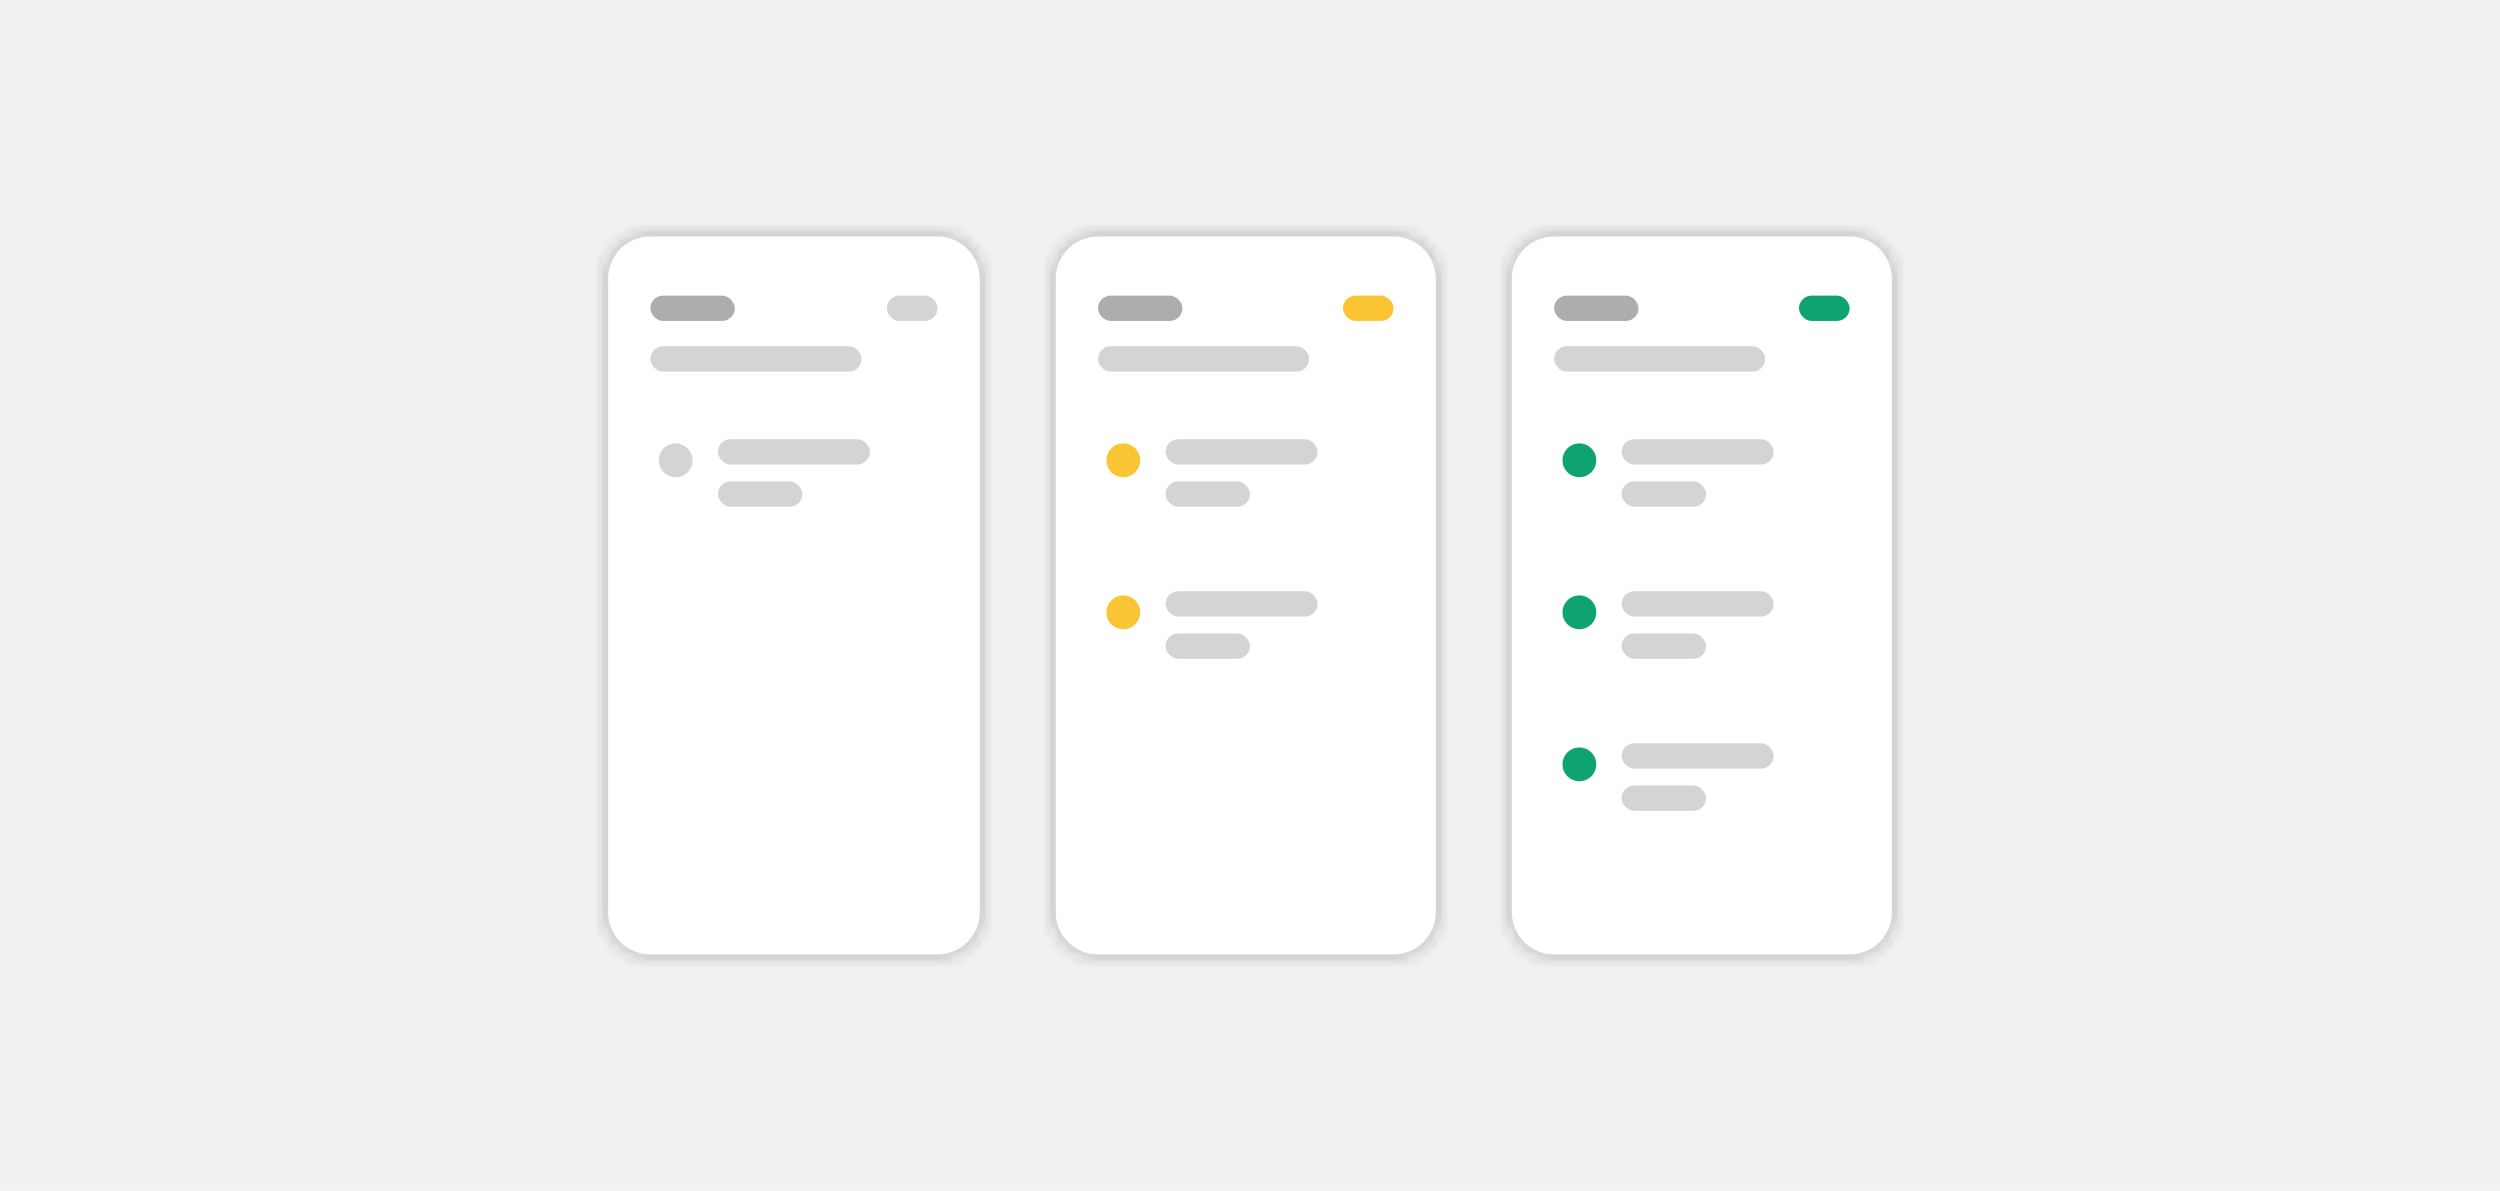 <svg width="296" height="141" viewBox="0 0 296 141" fill="none" xmlns="http://www.w3.org/2000/svg">
<rect width="296" height="141" fill="#F1F1F2"/>
<mask id="path-1-inside-1_99_10102" fill="white">
<path d="M71 33C71 29.686 73.686 27 77 27H111C114.314 27 117 29.686 117 33V108C117 111.314 114.314 114 111 114H77C73.686 114 71 111.314 71 108V33Z"/>
</mask>
<path d="M71 33C71 29.686 73.686 27 77 27H111C114.314 27 117 29.686 117 33V108C117 111.314 114.314 114 111 114H77C73.686 114 71 111.314 71 108V33Z" fill="white"/>
<path d="M77 28H111V26H77V28ZM116 33V108H118V33H116ZM111 113H77V115H111V113ZM72 108V33H70V108H72ZM77 113C74.239 113 72 110.761 72 108H70C70 111.866 73.134 115 77 115V113ZM116 108C116 110.761 113.761 113 111 113V115C114.866 115 118 111.866 118 108H116ZM111 28C113.761 28 116 30.239 116 33H118C118 29.134 114.866 26 111 26V28ZM77 26C73.134 26 70 29.134 70 33H72C72 30.239 74.239 28 77 28V26Z" fill="#D3D4D5" mask="url(#path-1-inside-1_99_10102)"/>
<rect x="77" y="35" width="10" height="3" rx="1.5" fill="#ABADAF"/>
<rect x="105" y="35" width="6" height="3" rx="1.5" fill="#D3D4D5"/>
<rect x="77" y="41" width="25" height="3" rx="1.5" fill="#D3D4D5"/>
<path d="M80 56.5C78.891 56.5 78 55.609 78 54.5C78 53.398 78.891 52.5 80 52.5C81.102 52.5 82 53.398 82 54.5C82 55.609 81.102 56.5 80 56.5Z" fill="#D3D4D5"/>
<rect x="85" y="52" width="18" height="3" rx="1.5" fill="#D3D4D5"/>
<rect x="85" y="57" width="10" height="3" rx="1.5" fill="#D3D4D5"/>
<mask id="path-9-inside-2_99_10102" fill="white">
<path d="M124 33C124 29.686 126.686 27 130 27H165C168.314 27 171 29.686 171 33V108C171 111.314 168.314 114 165 114H130C126.686 114 124 111.314 124 108V33Z"/>
</mask>
<path d="M124 33C124 29.686 126.686 27 130 27H165C168.314 27 171 29.686 171 33V108C171 111.314 168.314 114 165 114H130C126.686 114 124 111.314 124 108V33Z" fill="white"/>
<path d="M130 28H165V26H130V28ZM170 33V108H172V33H170ZM165 113H130V115H165V113ZM125 108V33H123V108H125ZM130 113C127.239 113 125 110.761 125 108H123C123 111.866 126.134 115 130 115V113ZM170 108C170 110.761 167.761 113 165 113V115C168.866 115 172 111.866 172 108H170ZM165 28C167.761 28 170 30.239 170 33H172C172 29.134 168.866 26 165 26V28ZM130 26C126.134 26 123 29.134 123 33H125C125 30.239 127.239 28 130 28V26Z" fill="#D3D4D5" mask="url(#path-9-inside-2_99_10102)"/>
<rect x="130" y="35" width="10" height="3" rx="1.5" fill="#ABADAF"/>
<rect x="159" y="35" width="6" height="3" rx="1.5" fill="#FBC434"/>
<rect x="130" y="41" width="25" height="3" rx="1.5" fill="#D3D4D5"/>
<path d="M133 56.5C131.891 56.5 131 55.609 131 54.5C131 53.398 131.891 52.5 133 52.5C134.102 52.5 135 53.398 135 54.5C135 55.609 134.102 56.5 133 56.5Z" fill="#FBC434"/>
<rect x="138" y="52" width="18" height="3" rx="1.5" fill="#D3D4D5"/>
<rect x="138" y="57" width="10" height="3" rx="1.5" fill="#D3D4D5"/>
<path d="M133 74.5C131.891 74.5 131 73.609 131 72.5C131 71.398 131.891 70.5 133 70.5C134.102 70.5 135 71.398 135 72.5C135 73.609 134.102 74.5 133 74.5Z" fill="#FBC434"/>
<rect x="138" y="70" width="18" height="3" rx="1.5" fill="#D3D4D5"/>
<rect x="138" y="75" width="10" height="3" rx="1.5" fill="#D3D4D5"/>
<mask id="path-20-inside-3_99_10102" fill="white">
<path d="M178 33C178 29.686 180.686 27 184 27H219C222.314 27 225 29.686 225 33V108C225 111.314 222.314 114 219 114H184C180.686 114 178 111.314 178 108V33Z"/>
</mask>
<path d="M178 33C178 29.686 180.686 27 184 27H219C222.314 27 225 29.686 225 33V108C225 111.314 222.314 114 219 114H184C180.686 114 178 111.314 178 108V33Z" fill="white"/>
<path d="M184 28H219V26H184V28ZM224 33V108H226V33H224ZM219 113H184V115H219V113ZM179 108V33H177V108H179ZM184 113C181.239 113 179 110.761 179 108H177C177 111.866 180.134 115 184 115V113ZM224 108C224 110.761 221.761 113 219 113V115C222.866 115 226 111.866 226 108H224ZM219 28C221.761 28 224 30.239 224 33H226C226 29.134 222.866 26 219 26V28ZM184 26C180.134 26 177 29.134 177 33H179C179 30.239 181.239 28 184 28V26Z" fill="#D3D4D5" mask="url(#path-20-inside-3_99_10102)"/>
<rect x="184" y="35" width="10" height="3" rx="1.5" fill="#ABADAF"/>
<rect x="213" y="35" width="6" height="3" rx="1.5" fill="#0EA371"/>
<rect x="184" y="41" width="25" height="3" rx="1.5" fill="#D3D4D5"/>
<path d="M187 56.5C185.891 56.5 185 55.609 185 54.5C185 53.398 185.891 52.5 187 52.5C188.102 52.5 189 53.398 189 54.5C189 55.609 188.102 56.5 187 56.5Z" fill="#0EA371"/>
<rect x="192" y="52" width="18" height="3" rx="1.5" fill="#D3D4D5"/>
<rect x="192" y="57" width="10" height="3" rx="1.5" fill="#D3D4D5"/>
<path d="M187 74.5C185.891 74.5 185 73.609 185 72.5C185 71.398 185.891 70.5 187 70.5C188.102 70.5 189 71.398 189 72.5C189 73.609 188.102 74.5 187 74.5Z" fill="#0EA371"/>
<rect x="192" y="70" width="18" height="3" rx="1.5" fill="#D3D4D5"/>
<rect x="192" y="75" width="10" height="3" rx="1.5" fill="#D3D4D5"/>
<path d="M187 92.5C185.891 92.5 185 91.609 185 90.5C185 89.398 185.891 88.5 187 88.5C188.102 88.5 189 89.398 189 90.5C189 91.609 188.102 92.5 187 92.5Z" fill="#0EA371"/>
<rect x="192" y="88" width="18" height="3" rx="1.5" fill="#D3D4D5"/>
<rect x="192" y="93" width="10" height="3" rx="1.5" fill="#D3D4D5"/>
</svg>
